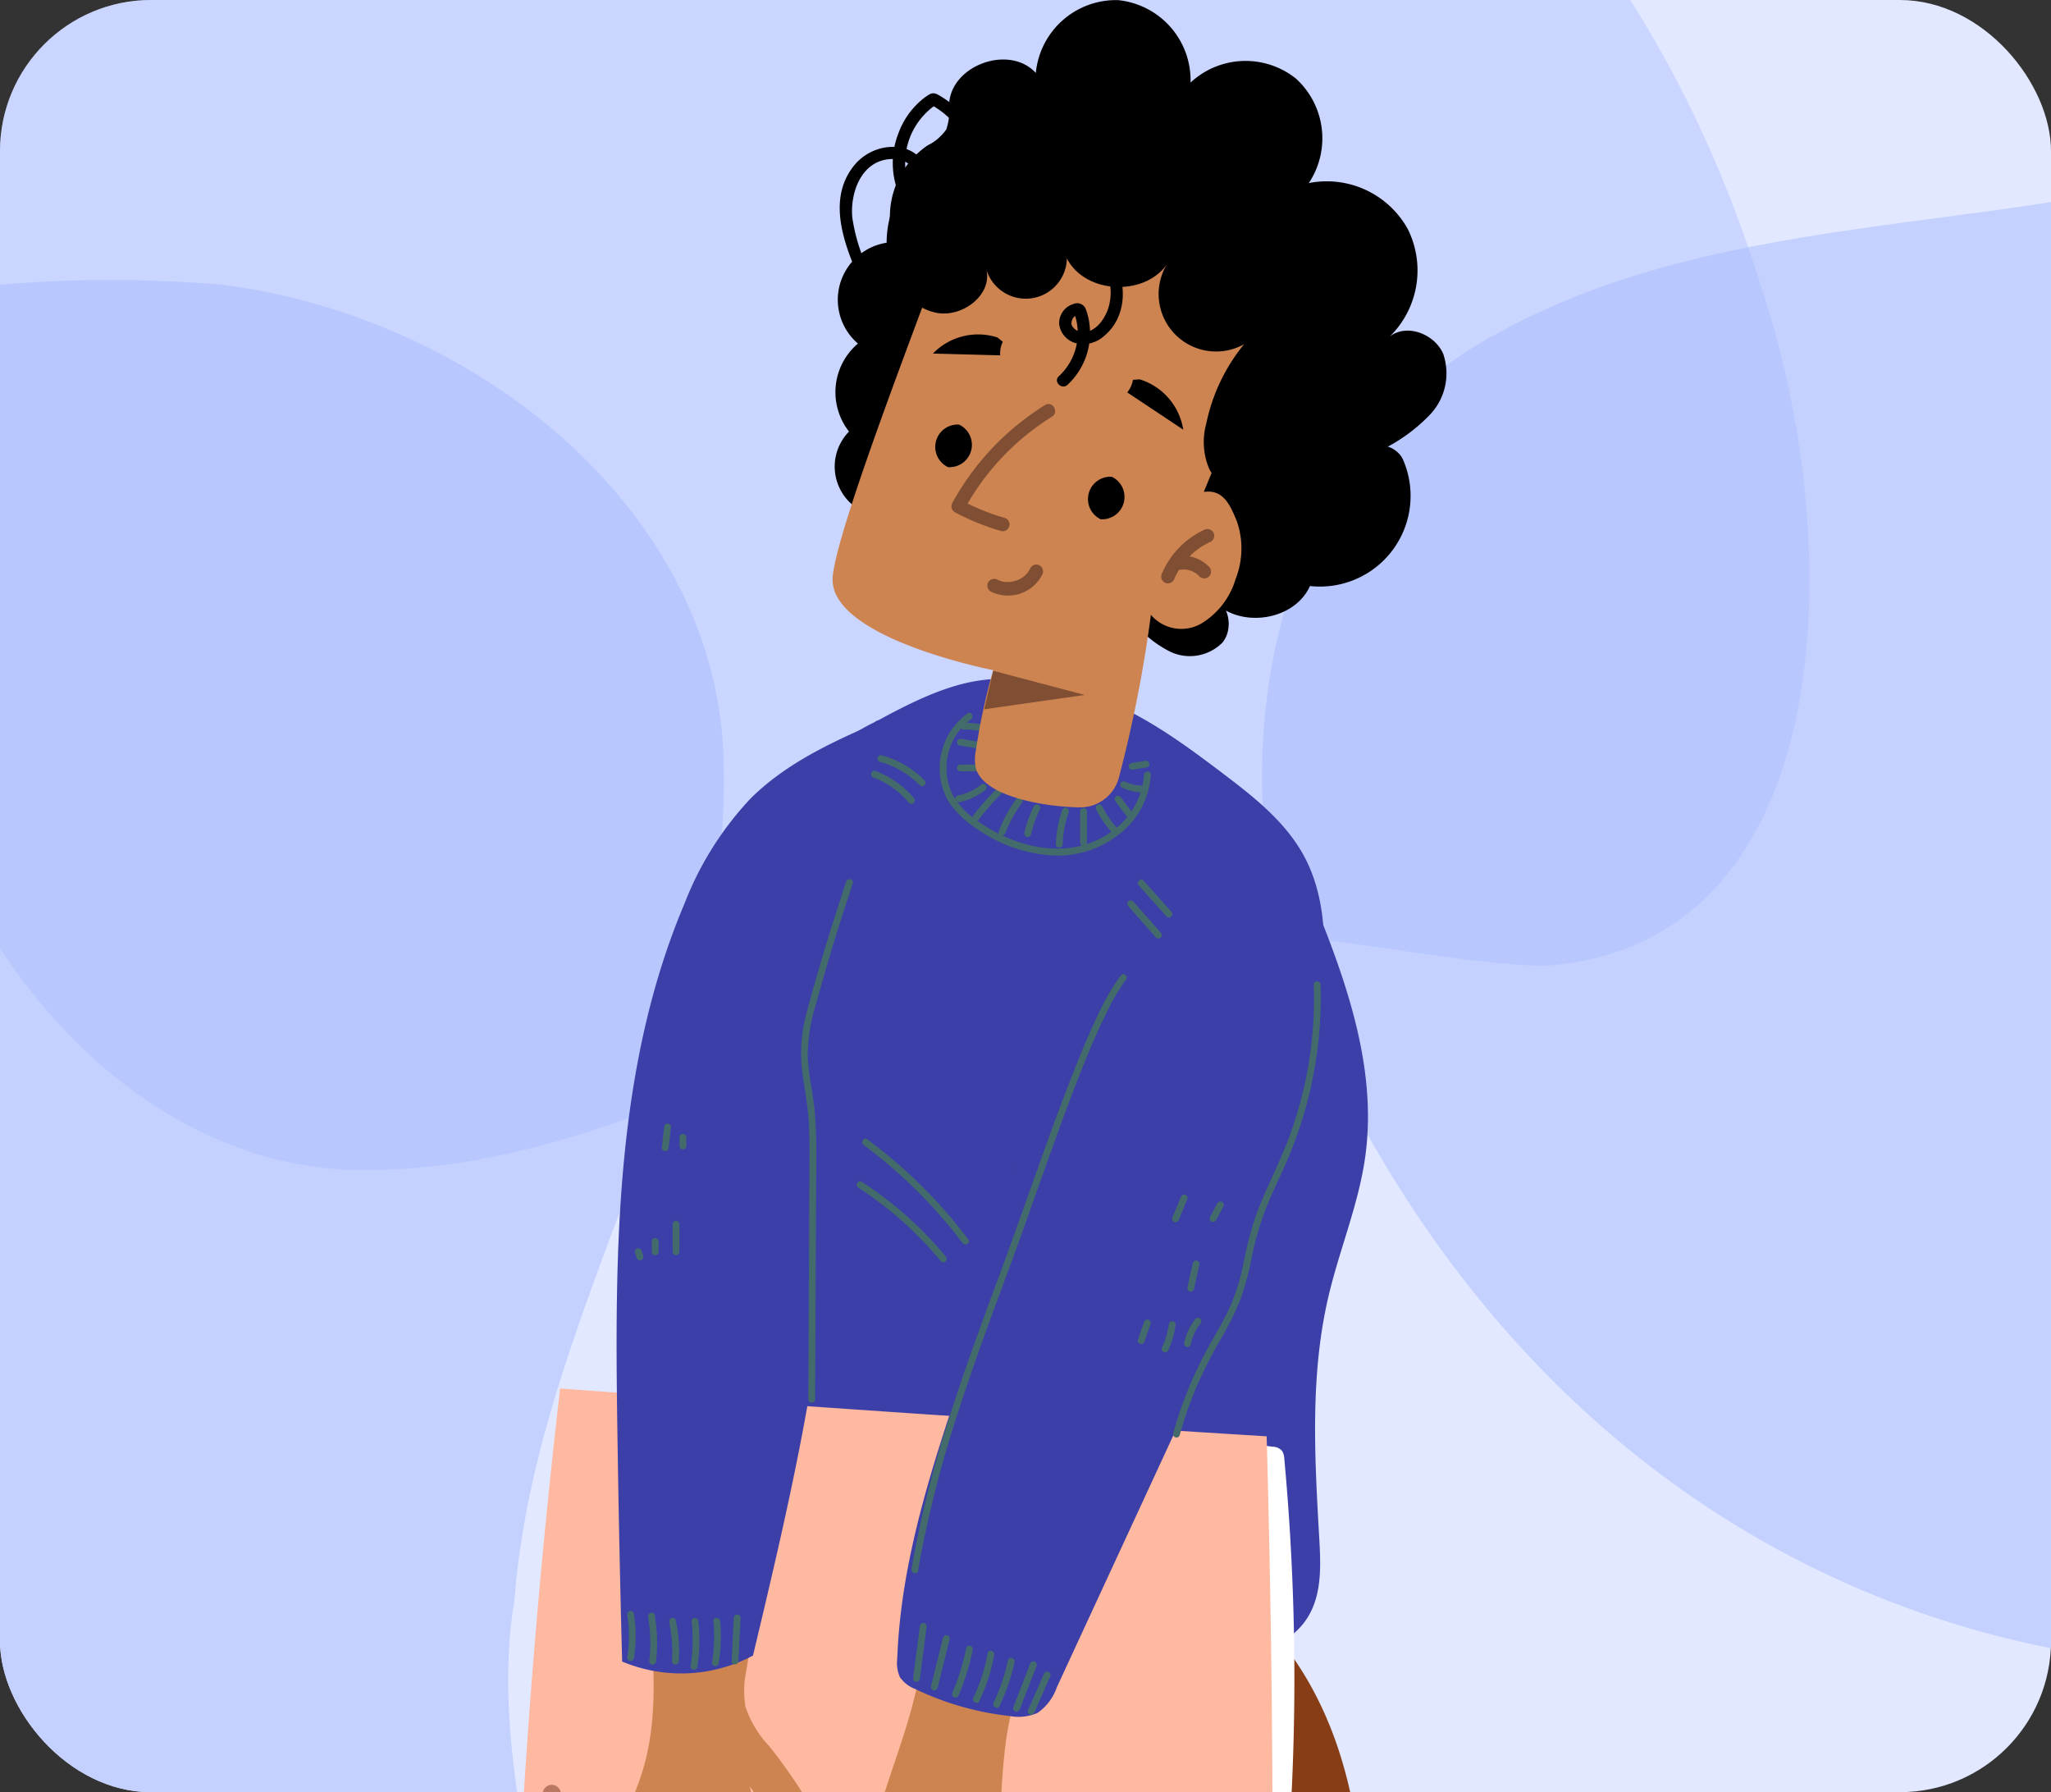 <svg xmlns="http://www.w3.org/2000/svg" xmlns:xlink="http://www.w3.org/1999/xlink" width="190" height="166" viewBox="0 0 190 166">
  <rect x="0" y="0" width="190" height="166" fill="#333333" stroke="none"/>
  <defs>
    <clipPath id="clip-path">
      <rect id="Rectángulo_45650" data-name="Rectángulo 45650" width="190" height="166" rx="14" fill="#e1e8ff"/>
    </clipPath>
    <clipPath id="clip-path-2">
      <rect id="Rectángulo_45647" data-name="Rectángulo 45647" width="93.542" height="309.474" fill="none"/>
    </clipPath>
    <clipPath id="clip-path-3">
      <path id="Trazado_185148" data-name="Trazado 185148" d="M33.107,232.743h0m24.379-16.984s3.038,15.146,3.692,19.437c.04.039-6.919-.594-13.918-1.227-6.947-.627-13.934-1.256-14.147-1.228,4.434-1.05,14.492-4.777,14.766-5.272.166-.3-1.547-8.979-1.356-12.716q.32-.012.673-.012a81.145,81.145,0,0,1,10.291,1.017" transform="translate(-33.107 -214.742)" fill="none"/>
    </clipPath>
    <clipPath id="clip-path-5">
      <path id="Trazado_185158" data-name="Trazado 185158" d="M17.854,235.693h0m23.555-18.105s3.744,14.987,4.6,19.244c0,0-.005,0-.019,0h-.1c-.922-.013-7.294-.292-13.733-.571-7.011-.306-14.1-.609-14.3-.571,4.379-1.256,14.252-5.448,14.5-5.957.151-.306-1.966-8.9-1.949-12.638.61-.051,1.313-.072,2.07-.072,2.9,0,6.6.32,8.927.563" transform="translate(-17.854 -217.024)" fill="none"/>
    </clipPath>
  </defs>
  <g id="Grupo_175538" data-name="Grupo 175538" transform="translate(-1125 -5040)">
    <rect id="Rectángulo_45325" data-name="Rectángulo 45325" width="190" height="166" rx="14" transform="translate(1125 5040)" fill="#e1e8ff"/>
    <g id="Enmascarar_grupo_310" data-name="Enmascarar grupo 310" transform="translate(1125 5040)" clip-path="url(#clip-path)">
      <g id="Grupo_175566" data-name="Grupo 175566" transform="translate(-92.449 -49.342)">
        <path id="Trazado_185816" data-name="Trazado 185816" d="M189.906,100.022c-1.445,24.534-18.6,47.959-41.827,49.412-26.681,2.243-51.171-13.811-77.748-13.981-13.552-1.275-26.262,4.419-39.469,6.257C1.032,142.912-3.513,104.452,2.05,79.661,25.512-37.21,191.53-21.309,189.906,100.022Z" transform="matrix(-0.914, 0.407, -0.407, -0.914, 427.449, 156.47)" fill="#c4d1ff"/>
        <path id="Trazado_185819" data-name="Trazado 185819" d="M189.906,100.022c-1.445,24.534-18.6,47.959-41.827,49.412-26.681,2.243-51.171-13.811-77.748-13.981-13.552-1.275-26.262,4.419-39.469,6.257C1.032,142.912-3.513,104.452,2.05,79.661,25.512-37.21,191.53-21.309,189.906,100.022Z" transform="matrix(0.07, -0.998, 0.998, 0.07, 0, 258.246)" fill="#c4d1ff"/>
        <path id="Trazado_185818" data-name="Trazado 185818" d="M.011,96.394c1.347,23.644,17.336,46.22,38.991,47.62,24.872,2.161,47.7-13.31,72.476-13.474,12.633-1.229,24.481,4.258,36.792,6.03,27.806,1.158,32.043-35.907,26.857-59.8C153.256-35.86-1.5-20.536.011,96.394Z" transform="matrix(0.995, -0.105, 0.105, 0.995, 73.478, 18.505)" fill="#a6bbff" opacity="0.388" style="mix-blend-mode: multiply;isolation: isolate"/>
      </g>
      <g id="Grupo_175506" data-name="Grupo 175506" transform="translate(48.458)">
        <g id="Grupo_175497" data-name="Grupo 175497">
          <g id="Grupo_175496" data-name="Grupo 175496" clip-path="url(#clip-path-2)">
            <path id="Trazado_185132" data-name="Trazado 185132" d="M33.079,56.918a10.761,10.761,0,0,0,3.928,3.43,4.254,4.254,0,0,0,4.852-.809c1.133-1.343.6-3.869-1.117-4.242,2.237,2.992,7.711,2.392,9.244-1.016A8.4,8.4,0,0,0,58.6,42.56c-.428-.977-2.035-1.775-2.3-.743a15.694,15.694,0,0,0,4.856-3.466,5.558,5.558,0,0,0,1.171-5.58c-.794-1.837-3.374-2.835-4.949-1.6a8.582,8.582,0,0,0,1.663-9.965,8.579,8.579,0,0,0-9.165-4.248,7.475,7.475,0,0,0-1.2-9.687,7.477,7.477,0,0,0-9.754.378A7.459,7.459,0,0,0,32.2.012a7.459,7.459,0,0,0-7.611,6.743c-2.444-2.661-7.824-.742-8.032,2.866a5.857,5.857,0,0,1-.256,2.358,4.7,4.7,0,0,1-1.8,1.532,7.986,7.986,0,0,0-3.075,8.911,5.346,5.346,0,0,0-3.317,9.4,5.912,5.912,0,0,0-.825,8.151,4.634,4.634,0,0,0,3.684,7.863c-.579,1.458.782,3.036,2.273,3.525s3.119.319,4.647.674c3.165.737,6.537,3.618,9.16,1.7.232,2.389,3.9,3.48,5.4,1.607Z" transform="translate(22.909 0)"/>
            <path id="Trazado_185133" data-name="Trazado 185133" d="M32.976,211.309a70.829,70.829,0,0,1-.749,14.614q-3.948-.262-7.91-.171a82.674,82.674,0,0,1-2.465-15.811,1.046,1.046,0,0,1,.98-1.34q5.055-1.285,10.183-2.248Z" transform="translate(31.314 69.069)" fill="#cd8451"/>
            <path id="Trazado_185134" data-name="Trazado 185134" d="M46.668,210.074a70.774,70.774,0,0,1-1.431,14.563q-3.932-.446-7.892-.541a82.657,82.657,0,0,1-1.724-15.908,1.046,1.046,0,0,1,1.042-1.293q5.107-1.047,10.276-1.768Z" transform="translate(-0.939 68.658)" fill="#cd8451"/>
            <path id="Trazado_185136" data-name="Trazado 185136" d="M64.516,65.317c3.468,8.334,7.007,17.175,5.747,26.114-.622,4.4-2.385,8.559-3.4,12.889-1.723,7.328-1.275,14.969-.846,22.485.14,2.46.236,5.095-1.054,7.194-1.85,3.012-5.807,3.827-9.327,4.152a91.709,91.709,0,0,1-43.793-6.76c.493-12.2-.49-24.42-.386-36.633s1.348-24.631,6.062-35.9a15.293,15.293,0,0,1,2.436-4.276,17.466,17.466,0,0,1,5.009-3.532c4.182-2.264,8.784-4.6,13.462-3.756A19.309,19.309,0,0,1,44.707,50,108.849,108.849,0,0,1,61.575,62.366Z" transform="translate(7.743 15.771)" fill="#3c3fa7"/>
            <path id="Trazado_185137" data-name="Trazado 185137" d="M70.708,115.709c6.583,8.21,8.094,19.421,7.536,29.931s-2.916,20.887-3.036,31.41c-.16,14.075,3.689,28.178,1.638,42.1-1.337,9.08-5.125,17.6-9.032,25.9a10.462,10.462,0,0,1-1.59,2.653c-2.337,2.571-12.3,1.826-12.517,1.269-15.73-40.27-7.23-73.193-11.955-103.192-1.83,30.291,8.373,71.673,6.082,101.933-.035.463-10.081,2.551-12.584,1.259-16.45-8.5-15.806-51.661-20.555-77.185-1.309-7.037-2.959-28.708-2.936-35.865.04-13.064,8.7-12.757,8.6-25.821l19.1-1.215c5.34-.339,10.724-.677,16.023.065s10.575,2.652,14.5,6.289Z" transform="translate(-0.504 36.32)" fill="#873d15"/>
            <path id="Trazado_185138" data-name="Trazado 185138" d="M21.624,140.428c.386-.717,1.455.039,2.058-.435a1.684,1.684,0,0,0,.422-1.209,221.061,221.061,0,0,0-.283-37.162,1.614,1.614,0,0,0-.2-.759,1.181,1.181,0,0,0-.888-.4c-2.07-.268-4.234-.526-6.184.324q.36,18.857.719,37.714Z" transform="translate(46.7 33.539)" fill="#fff"/>
            <path id="Trazado_185139" data-name="Trazado 185139" d="M61.176,235.2c.081.076-27.929-2.537-28.069-2.452,4.431-1.05,14.5-4.78,14.77-5.275.166-.3-1.547-8.979-1.356-12.716a73.3,73.3,0,0,1,10.963,1.005s3.038,15.146,3.692,19.437" transform="translate(-11.822 71.877)" fill="#87c3a9"/>
            <path id="Trazado_185140" data-name="Trazado 185140" d="M47.34,228.111a3.413,3.413,0,0,0-2.472-2.77c-.408-.108-.2-.731.2-.623a4.061,4.061,0,0,1,2.912,3.263c.061.415-.579.547-.642.129" transform="translate(-14.032 75.212)" fill="#4f657f"/>
            <path id="Trazado_185141" data-name="Trazado 185141" d="M46.788,227.319a3.032,3.032,0,0,0-3.1-2.156.336.336,0,0,1-.386-.255.329.329,0,0,1,.256-.386,3.7,3.7,0,0,1,3.876,2.667c.111.407-.531.535-.642.129" transform="translate(-11.684 75.145)" fill="#4f657f"/>
            <path id="Trazado_185142" data-name="Trazado 185142" d="M45.132,226.857a4.706,4.706,0,0,0-3-2.755.328.328,0,0,1,.2-.623,5.344,5.344,0,0,1,3.381,3.087c.155.388-.43.683-.587.291" transform="translate(-8.15 74.796)" fill="#4f657f"/>
            <path id="Trazado_185143" data-name="Trazado 185143" d="M46.615,222.024a5.685,5.685,0,0,0,1.957-3.565c.036-.276.2-1.14-.123-1.293-.283-.135-.647.315-.793.5a5.164,5.164,0,0,0-.7,1.137,5.249,5.249,0,0,0-.434,2.609c.033.346-.447.573-.614.211a9.683,9.683,0,0,0-1.367-2.162,9.881,9.881,0,0,0-.881-.92,3.087,3.087,0,0,0-.918-.654.7.7,0,0,0-.8.132c-.251.291.117.607.315.809a12.038,12.038,0,0,0,1.881,1.563,12.348,12.348,0,0,0,2.475,1.288c.392.151.191.774-.2.622a13.148,13.148,0,0,1-2.667-1.387A12.947,12.947,0,0,1,42.556,220a7.732,7.732,0,0,1-1.057-1.033,1.063,1.063,0,0,1-.2-1.133,1.233,1.233,0,0,1,.87-.647c.917-.18,1.736.653,2.32,1.239a10.244,10.244,0,0,1,2.014,2.91l-.614.211a5.943,5.943,0,0,1,.3-2.553,5,5,0,0,1,1.339-2.134,1.248,1.248,0,0,1,1.005-.344.991.991,0,0,1,.73.945,5.6,5.6,0,0,1-.451,2.627,6.366,6.366,0,0,1-1.756,2.432c-.322.272-.758-.215-.436-.489" transform="translate(-10.738 72.463)" fill="#4f657f"/>
          </g>
        </g>
        <g id="Grupo_175499" data-name="Grupo 175499" transform="translate(21.283 286.619)">
          <g id="Grupo_175498" data-name="Grupo 175498" clip-path="url(#clip-path-3)">
            <path id="Trazado_185144" data-name="Trazado 185144" d="M39.833,219.217a1.8,1.8,0,1,0,.2.195Z" transform="translate(-17.38 -213.367)" fill="#f5e6df"/>
            <path id="Trazado_185145" data-name="Trazado 185145" d="M68.882,230.449,54.7,229.21,40.57,227.975l-7.988-.7a.328.328,0,0,1,.037-.654l14.183,1.24L60.931,229.1l7.988.7c.419.037.383.691-.037.654" transform="translate(-40.046 -210.766)" fill="#f5e6df"/>
            <path id="Trazado_185146" data-name="Trazado 185146" d="M47.543,225.807a2.36,2.36,0,0,1,2.069,2.936.328.328,0,0,1-.623-.2,1.7,1.7,0,0,0-1.483-2.081.328.328,0,0,1,.037-.654" transform="translate(-40.446 -211.039)" fill="#f5e6df"/>
            <path id="Trazado_185147" data-name="Trazado 185147" d="M36.393,226.469a3.85,3.85,0,0,0-2.687,3.593c0,.423-.658.384-.654-.037a4.516,4.516,0,0,1,3.211-4.2c.4-.119.533.525.129.642" transform="translate(-8.495 -211.037)" fill="#f5e6df"/>
          </g>
        </g>
        <g id="Grupo_175501" data-name="Grupo 175501">
          <g id="Grupo_175500" data-name="Grupo 175500" clip-path="url(#clip-path-2)">
            <path id="Trazado_185149" data-name="Trazado 185149" d="M46.007,236.831c.085.072-28.016-1.229-28.153-1.139,4.378-1.255,14.256-5.451,14.508-5.958.151-.306-1.966-8.9-1.95-12.638a73.417,73.417,0,0,1,11,.491s3.744,14.988,4.6,19.244" transform="translate(23.705 72.641)" fill="#87c3a9"/>
            <path id="Trazado_185150" data-name="Trazado 185150" d="M32.348,230.444a3.41,3.41,0,0,0-2.6-2.651c-.412-.089-.238-.721.174-.631a4.059,4.059,0,0,1,3.06,3.122c.08.412-.554.575-.635.16" transform="translate(21.159 76.031)" fill="#4f657f"/>
            <path id="Trazado_185151" data-name="Trazado 185151" d="M31.8,229.585a3.032,3.032,0,0,0-3.2-2.007.337.337,0,0,1-.4-.238.33.33,0,0,1,.238-.4,3.7,3.7,0,0,1,4,2.483c.129.4-.506.561-.635.16" transform="translate(23.463 75.948)" fill="#4f657f"/>
            <path id="Trazado_185152" data-name="Trazado 185152" d="M30.2,229.057a4.705,4.705,0,0,0-3.122-2.612.328.328,0,0,1,.174-.631,5.338,5.338,0,0,1,3.521,2.926c.174.38-.4.7-.573.318" transform="translate(26.896 75.579)" fill="#4f657f"/>
            <path id="Trazado_185153" data-name="Trazado 185153" d="M32.11,224.322a5.666,5.666,0,0,0,1.5-2.3,5.6,5.6,0,0,0,.29-1.353c.024-.278.145-1.149-.183-1.287-.288-.121-.631.344-.769.534a5.224,5.224,0,0,0-.952,3.8c.048.343-.42.593-.6.239a9.6,9.6,0,0,0-1.466-2.1,9.73,9.73,0,0,0-.924-.878,3.058,3.058,0,0,0-.948-.61.7.7,0,0,0-.793.168c-.238.3.145.6.352.794a12.114,12.114,0,0,0,1.951,1.474,12.331,12.331,0,0,0,2.531,1.171c.4.132.228.765-.172.631a12.686,12.686,0,0,1-3.96-2.121,7.735,7.735,0,0,1-1.105-.982,1.062,1.062,0,0,1-.258-1.123,1.233,1.233,0,0,1,.84-.687c.908-.223,1.764.57,2.376,1.129a10.223,10.223,0,0,1,2.148,2.812c-.2.079-.4.159-.6.239a5.956,5.956,0,0,1,.18-2.565,5,5,0,0,1,1.237-2.193,1.242,1.242,0,0,1,.988-.391.989.989,0,0,1,.774.909,5.623,5.623,0,0,1-.328,2.645,6.346,6.346,0,0,1-1.642,2.511c-.307.288-.766-.179-.458-.467" transform="translate(23.552 73.207)" fill="#4f657f"/>
          </g>
        </g>
        <g id="Grupo_175503" data-name="Grupo 175503" transform="translate(41.559 289.665)">
          <g id="Grupo_175502" data-name="Grupo 175502" clip-path="url(#clip-path-5)">
            <path id="Trazado_185154" data-name="Trazado 185154" d="M24.978,221.21a1.8,1.8,0,1,0,.207.186Z" transform="translate(-3.12 -215.729)" fill="#f5e6df"/>
            <path id="Trazado_185155" data-name="Trazado 185155" d="M53.792,231.793l-14.225-.575-14.172-.573-8.012-.324c-.42-.016-.415-.671.007-.654l14.227.575,14.171.573,8.012.323c.42.017.415.673-.007.655" transform="translate(-24.911 -212.792)" fill="#f5e6df"/>
            <path id="Trazado_185156" data-name="Trazado 185156" d="M32.375,228.343a2.36,2.36,0,0,1,2.2,2.838.328.328,0,0,1-.631-.173A1.7,1.7,0,0,0,32.368,229a.327.327,0,0,1,.007-.654" transform="translate(-25.439 -213.235)" fill="#f5e6df"/>
            <path id="Trazado_185157" data-name="Trazado 185157" d="M21.161,228.275a3.85,3.85,0,0,0-2.516,3.714c.016.423-.639.414-.655-.007A4.516,4.516,0,0,1,21,227.64c.4-.137.557.5.16.635" transform="translate(6.585 -213.477)" fill="#f5e6df"/>
          </g>
        </g>
        <g id="Grupo_175505" data-name="Grupo 175505">
          <g id="Grupo_175539" data-name="Grupo 175539">
            <path id="Trazado_185159" data-name="Trazado 185159" d="M59.877,141.658l27.617.872q.036-20.874-.549-41.743-32.738-2.018-65.453-4.43-2.224,19.138-3.416,38.376a1.632,1.632,0,0,0,.184,1.084,1.648,1.648,0,0,0,1.153.5L63,142.555Z" transform="translate(-18.063 32.252)" fill="#ffb9a0"/>
            <path id="Trazado_185160" data-name="Trazado 185160" d="M39.417,73.061c1.894,13.679-6.684,26.4-9.775,39.864-1.6,6.974-1.727,14.24-3.57,21.154-1.32,4.954-3.514,9.7-4.179,14.783A4.676,4.676,0,0,0,22.285,152a1.839,1.839,0,0,0,2.746.5,2.058,2.058,0,0,0,3.521-.155c-.23,1.359,2.212,2.01,2.689.719l1,1.412a8.17,8.17,0,0,0,5.171-3.122.57.57,0,0,0-.218-.853l-2.784.563a70.5,70.5,0,0,1,.3-13.466c1.239-9.334,7.23-17.467,8.83-26.746.51-2.952.565-5.978,1.223-8.9a44.048,44.048,0,0,1,2.349-6.834q3.672-9.035,7.342-18.071a52.3,52.3,0,0,0-10.632-5.636Z" transform="translate(9.987 23.903)" fill="#cd8451"/>
            <path id="Trazado_185161" data-name="Trazado 185161" d="M54.516,78.533c-1.638,14.63-3.277,29.353-2.3,44.042.383,5.775,1.147,11.74-.7,17.227-.731,2.178-1.881,4.347-1.623,6.631a5.568,5.568,0,0,0,9.629,3.149c-.091,1.253,1.983,1.579,2.764.6s.6-2.393.382-3.629q-.521-2.917-1.04-5.833a10.369,10.369,0,0,0,4.2,3.88,1.225,1.225,0,0,0,1.61-1.708,48.506,48.506,0,0,0-4.034-5.9,9.849,9.849,0,0,1-2.184-3.614,8.722,8.722,0,0,1,.075-3.386c1.176-7.5,2.8-14.982,2.859-22.577.031-4.063-1.843-9.112-1.8-13.175a109.438,109.438,0,0,1,2.516-19.716c-3.813-1.151-6.3-.4-10.269-.035Z" transform="translate(-40.61 24.737)" fill="#cd8451"/>
            <path id="Trazado_185162" data-name="Trazado 185162" d="M27.581,47.647c6.315.112,11.826,4.075,16.863,7.885,2.968,2.245,6.024,4.6,7.772,7.887,1.9,3.57,2.023,7.815,1.7,11.847-1.147,14.141-7.2,27.358-13.152,40.235q-5.74,12.411-11.481,24.82a4.81,4.81,0,0,1-1.8,2.392,4.423,4.423,0,0,1-2.593.283,27,27,0,0,1-8.75-2.507,3.005,3.005,0,0,1-1.4-1.089,3.174,3.174,0,0,1-.25-1.682C15,123.635,21.591,110.6,25.064,96.942c1.73-6.8-1.416-14.594-.49-21.549,1.211-9.087.063-18.587,3.1-27.236Z" transform="translate(20.169 15.948)" fill="#3c3fa7"/>
            <path id="Trazado_185163" data-name="Trazado 185163" d="M69.957,49.752c-4.638,1.966-9.4,4.012-12.969,7.566a29.964,29.964,0,0,0-6.117,9.735C44.495,82.116,44.413,99,44.65,115.352q.158,10.949.448,21.895a14.162,14.162,0,0,0,12.123-.554c3.151-13.227,6.315-26.535,7.155-40.107.358-5.763.292-11.543.521-17.311a171.327,171.327,0,0,1,3.669-29.119Z" transform="translate(-35.923 16.653)" fill="#3c3fa7"/>
            <path id="Trazado_185164" data-name="Trazado 185164" d="M19.772,129.34a.839.839,0,1,0,.838-.84.839.839,0,0,0-.838.84" transform="translate(45.702 43.011)" fill="#ba7863"/>
            <path id="Trazado_185165" data-name="Trazado 185165" d="M24.565,129.262a.839.839,0,1,0,.84-.84.839.839,0,0,0-.84.84" transform="translate(34.512 42.984)" fill="#ba7863"/>
            <path id="Trazado_185166" data-name="Trazado 185166" d="M30.694,129.262a.839.839,0,1,0,.838-.84.839.839,0,0,0-.838.84" transform="translate(20.203 42.984)" fill="#ba7863"/>
            <path id="Trazado_185167" data-name="Trazado 185167" d="M48.137,128.162a.839.839,0,1,0,.84-.84.839.839,0,0,0-.84.84" transform="translate(-20.522 42.616)" fill="#ba7863"/>
            <path id="Trazado_185168" data-name="Trazado 185168" d="M64.322,125.332a.839.839,0,1,0,.84-.838.839.839,0,0,0-.84.838" transform="translate(-58.309 41.67)" fill="#ba7863"/>
            <path id="Trazado_185169" data-name="Trazado 185169" d="M67.465,124.7a.839.839,0,1,0,.838-.84.838.838,0,0,0-.838.84" transform="translate(-65.647 41.459)" fill="#ba7863"/>
            <path id="Trazado_185170" data-name="Trazado 185170" d="M18.846,129.537c-.2,1.036-.436,2.414.533,3.158a.948.948,0,0,0,1.139.091.75.75,0,0,0,.326-.929.315.315,0,0,1,.543-.319,1.458,1.458,0,0,1-1.273,2.033c-1.09.065-1.887-1.025-2.031-2a6.61,6.61,0,0,1,.157-2.2c.076-.4.682-.23.607.167" transform="translate(47.926 43.226)" fill="#5f9a9b"/>
            <path id="Trazado_185171" data-name="Trazado 185171" d="M23.585,129.65a3.089,3.089,0,0,0-.072,2.656,1.811,1.811,0,0,0,1.851.953,1.269,1.269,0,0,0,.941-.583l-.032.243-.172-.85c-.08-.4.526-.565.607-.167.04.2.079.392.119.589a.687.687,0,0,1-.032.589,1.812,1.812,0,0,1-.565.534,2.284,2.284,0,0,1-1.53.252,2.344,2.344,0,0,1-1.365-.718,2.934,2.934,0,0,1-.7-1.726,4.156,4.156,0,0,1,.41-2.089.315.315,0,0,1,.543.318" transform="translate(36.475 43.238)" fill="#5f9a9b"/>
            <path id="Trazado_185172" data-name="Trazado 185172" d="M29.027,129.663A1.76,1.76,0,0,0,32,131.522a.315.315,0,0,1,.444,0,.32.32,0,0,1,0,.444,2.477,2.477,0,0,1-2.455.782,2.341,2.341,0,0,1-1.715-1.89,2.428,2.428,0,0,1,.211-1.514c.18-.363.723-.044.543.318" transform="translate(23.324 43.24)" fill="#5f9a9b"/>
            <path id="Trazado_185173" data-name="Trazado 185173" d="M48.55,128.391a2.487,2.487,0,0,0-.468,1.072,1.509,1.509,0,0,0,.151,1.02,1.007,1.007,0,0,0,.137.187c.027.027.053.052.081.077-.044-.039.047.031.061.039s.056.032.085.047c.053.027.013.007,0,0l.053.02a1.19,1.19,0,0,0,.216.052c-.065-.009.036,0,.057,0,.037,0,.075,0,.113,0s.075,0,.113-.008c-.063.007.033-.005.056-.011a1.527,1.527,0,0,0,.216-.06c.013-.005.025-.011.039-.015.045-.019-.043.02,0,0s.073-.036.108-.057.068-.043.1-.065-.036.032,0,0l.049-.043c.024-.024.047-.051.069-.075.04-.041.005-.007,0,0a.656.656,0,0,0,.041-.064c.012-.02.045-.1.023-.037a.922.922,0,0,0,.032-.108c0-.009.011-.064.005-.021s0-.027,0-.036-.011-.144,0-.08a.325.325,0,0,1,.22-.387.317.317,0,0,1,.387.22,1.138,1.138,0,0,1-.39,1.081,1.747,1.747,0,0,1-1.125.394,1.449,1.449,0,0,1-1.1-.474,2,2,0,0,1-.447-1.453,3.112,3.112,0,0,1,.673-1.664.315.315,0,0,1,.444,0,.323.323,0,0,1,0,.444" transform="translate(-20.27 42.795)" fill="#5f9a9b"/>
            <path id="Trazado_185174" data-name="Trazado 185174" d="M64.259,125.437a2.952,2.952,0,0,0-.16,2.344,1.208,1.208,0,0,0,.275.391.9.9,0,0,0,.085.075c.028.023.008.005,0,0,.017.013.036.025.055.037a1.841,1.841,0,0,0,.2.113.293.293,0,0,0,.061.025c.036.013.073.027.109.037a1.6,1.6,0,0,0,.224.052h.013a.31.31,0,0,0,.049,0c.037,0,.075.005.112.005s.064,0,.1,0c.013,0,.127-.013.075-.005a1.4,1.4,0,0,0,.24-.06s.048-.019.019-.007.039-.019.044-.021a.9.9,0,0,0,.105-.06c.013-.008.024-.017.037-.025.043-.031-.051.047.019-.017.024-.023.051-.048.075-.073,0-.005.045-.053.023-.028s.019-.025.023-.031c.024-.041.048-.081.069-.125a.315.315,0,1,1,.543.318,1.615,1.615,0,0,1-2,.661,1.888,1.888,0,0,1-.948-.69,2.487,2.487,0,0,1-.415-1.425,4.316,4.316,0,0,1,.359-1.662.324.324,0,0,1,.387-.22.315.315,0,0,1,.219.387" transform="translate(-57.63 41.852)" fill="#5f9a9b"/>
            <path id="Trazado_185175" data-name="Trazado 185175" d="M68.225,125.147a1.889,1.889,0,0,0-1.161,1.99,1.691,1.691,0,0,0,1.73,1.4,1.726,1.726,0,0,0,1.256-.482.314.314,0,0,1,.444.444,2.514,2.514,0,0,1-3.089.255,2.326,2.326,0,0,1-.707-3,2.359,2.359,0,0,1,1.36-1.215c.384-.129.549.479.167.607" transform="translate(-65.715 41.679)" fill="#5f9a9b"/>
            <path id="Trazado_185176" data-name="Trazado 185176" d="M28.379,68.414a38.079,38.079,0,0,1-3.322,16.78c-.594,1.336-1.229,2.653-1.767,4.013a26.261,26.261,0,0,0-1.211,4.1,29.381,29.381,0,0,1-1.1,4.2,27.38,27.38,0,0,1-1.875,3.769,43.816,43.816,0,0,0-2.172,4.282,36.5,36.5,0,0,0-1.6,4.566.314.314,0,0,1-.606-.167,37.249,37.249,0,0,1,3.229-7.92c.671-1.221,1.4-2.416,1.987-3.681a19.2,19.2,0,0,0,1.279-4.07,36.6,36.6,0,0,1,1.085-4.255c.468-1.339,1.056-2.631,1.643-3.921s1.173-2.607,1.656-3.953a37.138,37.138,0,0,0,1.207-4.1,36.968,36.968,0,0,0,.934-9.651c-.015-.4.614-.4.629,0" transform="translate(45.497 22.798)" fill="#446b6b"/>
            <path id="Trazado_185177" data-name="Trazado 185177" d="M36.611,115.688q-.783,2.016-1.567,4.032a.324.324,0,0,1-.387.219.316.316,0,0,1-.219-.387L36,115.521a.325.325,0,0,1,.387-.22.317.317,0,0,1,.22.387" transform="translate(10.971 38.589)" fill="#446b6b"/>
            <path id="Trazado_185178" data-name="Trazado 185178" d="M37.941,115.449a18.3,18.3,0,0,1-1.4,4.068c-.175.364-.717.045-.543-.319a17.564,17.564,0,0,0,1.332-3.916c.085-.4.693-.228.607.167" transform="translate(7.586 38.51)" fill="#446b6b"/>
            <path id="Trazado_185179" data-name="Trazado 185179" d="M39.341,114.951a17.3,17.3,0,0,1-1.387,4.278c-.174.366-.717.047-.543-.318a16.661,16.661,0,0,0,1.323-4.127c.073-.4.679-.23.607.167" transform="translate(4.306 38.344)" fill="#446b6b"/>
            <path id="Trazado_185180" data-name="Trazado 185180" d="M40.778,114.6a21.787,21.787,0,0,1-1.328,4.255.318.318,0,0,1-.431.113.324.324,0,0,1-.112-.431,21.127,21.127,0,0,0,1.264-4.1c.08-.4.687-.23.607.167" transform="translate(0.875 38.227)" fill="#446b6b"/>
            <path id="Trazado_185181" data-name="Trazado 185181" d="M42.207,113.871q-.557,2.25-1.114,4.5a.315.315,0,0,1-.607-.167q.559-2.25,1.114-4.5a.315.315,0,0,1,.607.167" transform="translate(-2.699 37.983)" fill="#446b6b"/>
            <path id="Trazado_185182" data-name="Trazado 185182" d="M43.332,112.944q-.314,2.411-.627,4.821a.326.326,0,0,1-.315.315.316.316,0,0,1-.315-.315l.629-4.821a.325.325,0,0,1,.314-.315.316.316,0,0,1,.315.315" transform="translate(-5.946 37.698)" fill="#446b6b"/>
            <path id="Trazado_185183" data-name="Trazado 185183" d="M35.537,116.48l-1.478,3.359a.316.316,0,0,1-.43.113.323.323,0,0,1-.113-.431l1.478-3.359a.315.315,0,0,1,.43-.112.321.321,0,0,1,.113.43" transform="translate(13.283 38.83)" fill="#446b6b"/>
            <path id="Trazado_185184" data-name="Trazado 185184" d="M55.823,112.347q-.1,2.01-.2,4.016c-.02.4-.65.4-.63,0q.1-2.008.2-4.016c.02-.4.649-.4.629,0" transform="translate(-35.677 37.503)" fill="#446b6b"/>
            <path id="Trazado_185185" data-name="Trazado 185185" d="M57.113,112.581a15.632,15.632,0,0,1-.143,3.939.318.318,0,0,1-.387.22.323.323,0,0,1-.22-.387,15,15,0,0,0,.121-3.772c-.037-.4.591-.4.629,0" transform="translate(-38.855 37.581)" fill="#446b6b"/>
            <path id="Trazado_185186" data-name="Trazado 185186" d="M58.564,112.591a15.39,15.39,0,0,1-.1,4.267.318.318,0,0,1-.387.22.324.324,0,0,1-.22-.387,14.858,14.858,0,0,0,.083-4.1.316.316,0,0,1,.314-.315.323.323,0,0,1,.315.315" transform="translate(-42.332 37.58)" fill="#446b6b"/>
            <path id="Trazado_185187" data-name="Trazado 185187" d="M59.872,112.506a13.969,13.969,0,0,1,.282,3.785c-.027.4-.655.4-.63,0a13.333,13.333,0,0,0-.259-3.618c-.083-.4.523-.563.607-.167" transform="translate(-45.729 37.581)" fill="#446b6b"/>
            <path id="Trazado_185188" data-name="Trazado 185188" d="M61.395,112.147a15.19,15.19,0,0,1,.121,4.267.324.324,0,0,1-.315.314.317.317,0,0,1-.315-.314,14.6,14.6,0,0,0-.1-4.1c-.068-.4.539-.566.606-.167" transform="translate(-49.2 37.461)" fill="#446b6b"/>
            <path id="Trazado_185189" data-name="Trazado 185189" d="M62.886,112.028a13.109,13.109,0,0,1,0,4.174.316.316,0,0,1-.386.22.323.323,0,0,1-.22-.387,12.151,12.151,0,0,0,0-3.84.326.326,0,0,1,.22-.387.319.319,0,0,1,.387.22" transform="translate(-52.622 37.42)" fill="#446b6b"/>
            <path id="Trazado_185190" data-name="Trazado 185190" d="M46.069,55.218a7.5,7.5,0,0,1-2.816,5.4,9.168,9.168,0,0,1-6.212,2.065,13.515,13.515,0,0,1-6.89-2.346,9.375,9.375,0,0,1-2.681-2.452,5.779,5.779,0,0,1-.926-2.692,6.231,6.231,0,0,1,2.553-5.67c.335-.23.65.316.318.543a5.536,5.536,0,0,0-2.266,4.515,5.329,5.329,0,0,0,.586,2.52,7.077,7.077,0,0,0,2.228,2.342c3.506,2.523,8.471,3.763,12.279,1.156a7.043,7.043,0,0,0,3.2-5.386c.015-.4.645-.406.629,0" transform="translate(12.08 16.559)" fill="#446b6b"/>
            <path id="Trazado_185191" data-name="Trazado 185191" d="M31.579,56.376v2.891a.314.314,0,0,1-.629,0V56.376a.315.315,0,0,1,.629,0" transform="translate(20.654 18.768)" fill="#446b6b"/>
            <path id="Trazado_185192" data-name="Trazado 185192" d="M33.393,56.446a10.049,10.049,0,0,0-.566,2.992c-.012.4-.642.406-.629,0a10.58,10.58,0,0,1,.587-3.159.323.323,0,0,1,.387-.219.317.317,0,0,1,.22.386" transform="translate(17.159 18.76)" fill="#446b6b"/>
            <path id="Trazado_185193" data-name="Trazado 185193" d="M35.628,56.3a10.518,10.518,0,0,0-.82,2.32.316.316,0,0,1-.609-.167,11.276,11.276,0,0,1,.886-2.471.314.314,0,1,1,.542.318" transform="translate(12.237 18.687)" fill="#446b6b"/>
            <path id="Trazado_185194" data-name="Trazado 185194" d="M37.591,55.807a12.4,12.4,0,0,0-1.556,2.828.324.324,0,0,1-.387.22.317.317,0,0,1-.22-.387,13,13,0,0,1,1.62-2.979.323.323,0,0,1,.43-.112.315.315,0,0,1,.113.43" transform="translate(8.641 18.521)" fill="#446b6b"/>
            <path id="Trazado_185195" data-name="Trazado 185195" d="M39.5,55.261a20.128,20.128,0,0,0-2.047,2.346.324.324,0,0,1-.43.112.316.316,0,0,1-.113-.43,21.025,21.025,0,0,1,2.146-2.473c.288-.284.734.16.444.444" transform="translate(4.75 18.317)" fill="#446b6b"/>
            <path id="Trazado_185196" data-name="Trazado 185196" d="M40.728,54.936a5.478,5.478,0,0,1-2.416,1.147.323.323,0,0,1-.387-.22.318.318,0,0,1,.22-.387,4.825,4.825,0,0,0,2.138-.984.322.322,0,0,1,.444,0,.317.317,0,0,1,0,.444" transform="translate(2.118 18.209)" fill="#446b6b"/>
            <path id="Trazado_185197" data-name="Trazado 185197" d="M40.374,53.685H38.125a.314.314,0,1,1,0-.629h2.249a.314.314,0,1,1,0,.629" transform="translate(2.388 17.759)" fill="#446b6b"/>
            <path id="Trazado_185198" data-name="Trazado 185198" d="M40.252,52.228l-2.085-.342a.318.318,0,0,1-.22-.387.322.322,0,0,1,.387-.22l2.085.342a.318.318,0,0,1,.22.387.322.322,0,0,1-.387.22" transform="translate(2.257 17.162)" fill="#446b6b"/>
            <path id="Trazado_185199" data-name="Trazado 185199" d="M39.966,50.98a7.912,7.912,0,0,0-.89-.145,8.3,8.3,0,0,0-.948-.044.315.315,0,0,1,0-.63,9.111,9.111,0,0,1,2,.212.317.317,0,0,1,.22.387.322.322,0,0,1-.387.22" transform="translate(2.704 16.789)" fill="#446b6b"/>
            <path id="Trazado_185200" data-name="Trazado 185200" d="M29.371,55.98a8.859,8.859,0,0,0,1.391,2.03.314.314,0,1,1-.444.444,9.476,9.476,0,0,1-1.49-2.157.323.323,0,0,1,.113-.431.318.318,0,0,1,.43.113" transform="translate(24.266 18.686)" fill="#446b6b"/>
            <path id="Trazado_185201" data-name="Trazado 185201" d="M28.418,55.384l.958,1.289a.307.307,0,0,1,.032.242.319.319,0,0,1-.144.188.325.325,0,0,1-.431-.112L27.875,55.7a.315.315,0,0,1,.112-.431.325.325,0,0,1,.431.113" transform="translate(26.974 18.486)" fill="#446b6b"/>
            <path id="Trazado_185202" data-name="Trazado 185202" d="M27.45,54.264c.036.016.069.032.107.047l.031.013c.061.025.125.048.187.071.124.043.248.079.374.111s.254.056.38.076l.031,0,.113.013c.068.007.135.011.2.015a.315.315,0,1,1,0,.63,4.745,4.745,0,0,1-1.739-.436.315.315,0,0,1-.112-.43.32.32,0,0,1,.428-.113" transform="translate(28.345 18.15)" fill="#446b6b"/>
            <path id="Trazado_185203" data-name="Trazado 185203" d="M26.85,53.006l1.279-.2a.348.348,0,0,1,.243.029.33.33,0,0,1,.144.19.315.315,0,0,1-.219.386l-1.28.2a.346.346,0,0,1-.242-.032.325.325,0,0,1-.145-.188.322.322,0,0,1,.22-.388" transform="translate(29.486 17.672)" fill="#446b6b"/>
            <path id="Trazado_185204" data-name="Trazado 185204" d="M24.518,91.987a4.644,4.644,0,0,0-.893,1.949.315.315,0,0,1-.607-.167,5.3,5.3,0,0,1,1.056-2.226.315.315,0,0,1,.444,0,.322.322,0,0,1,0,.444" transform="translate(38.223 30.61)" fill="#446b6b"/>
            <path id="Trazado_185205" data-name="Trazado 185205" d="M26.075,92.093a8.322,8.322,0,0,1-.693,2.322.315.315,0,0,1-.43.112.321.321,0,0,1-.113-.43,7.845,7.845,0,0,0,.63-2.172.315.315,0,0,1,.386-.22.322.322,0,0,1,.22.387" transform="translate(34.36 30.692)" fill="#446b6b"/>
            <path id="Trazado_185206" data-name="Trazado 185206" d="M27.705,91.963q-.284.817-.567,1.632a.315.315,0,1,1-.607-.167q.284-.817.567-1.632a.315.315,0,0,1,.607.167" transform="translate(30.431 30.647)" fill="#446b6b"/>
            <path id="Trazado_185207" data-name="Trazado 185207" d="M24.252,87.875q-.246,1.123-.494,2.246a.318.318,0,0,1-.387.22.322.322,0,0,1-.22-.387q.248-1.123.5-2.246a.314.314,0,1,1,.606.167" transform="translate(38.393 29.28)" fill="#446b6b"/>
            <path id="Trazado_185208" data-name="Trazado 185208" d="M22.721,83.855l-.683,1.264a.316.316,0,0,1-.43.112.322.322,0,0,1-.113-.43l.683-1.264a.315.315,0,0,1,.43-.112.32.32,0,0,1,.113.43" transform="translate(42.145 27.909)" fill="#446b6b"/>
            <path id="Trazado_185209" data-name="Trazado 185209" d="M25.391,83.3q-.4.963-.8,1.927a.322.322,0,0,1-.387.22.317.317,0,0,1-.219-.387q.4-.963.8-1.927a.321.321,0,0,1,.386-.22.318.318,0,0,1,.22.387" transform="translate(36.149 27.749)" fill="#446b6b"/>
            <path id="Trazado_185210" data-name="Trazado 185210" d="M59.864,85.023v2.571a.315.315,0,0,1-.629,0V85.023a.315.315,0,0,1,.629,0" transform="translate(-45.383 28.357)" fill="#446b6b"/>
            <path id="Trazado_185211" data-name="Trazado 185211" d="M61.31,86.23v.964a.317.317,0,0,1-.315.315.321.321,0,0,1-.315-.315V86.23a.315.315,0,0,1,.63,0" transform="translate(-48.758 28.757)" fill="#446b6b"/>
            <path id="Trazado_185212" data-name="Trazado 185212" d="M62.354,86.859l.161.482a.357.357,0,0,1-.032.243.323.323,0,0,1-.188.144.312.312,0,0,1-.242-.032.336.336,0,0,1-.145-.188c-.053-.16-.107-.32-.161-.482a.25.25,0,0,1-.005-.125.244.244,0,0,1,.037-.116.314.314,0,0,1,.431-.113.34.34,0,0,1,.144.188" transform="translate(-51.384 28.996)" fill="#446b6b"/>
            <path id="Trazado_185213" data-name="Trazado 185213" d="M60.659,78.287q-.1.961-.207,1.923a.322.322,0,0,1-.315.314c-.155-.007-.334-.139-.314-.314q.1-.963.207-1.923a.322.322,0,0,1,.314-.315.319.319,0,0,1,.315.315" transform="translate(-46.964 26.098)" fill="#446b6b"/>
            <path id="Trazado_185214" data-name="Trazado 185214" d="M59.383,79.008v.8a.314.314,0,0,1-.629,0v-.8a.314.314,0,1,1,.629,0" transform="translate(-44.26 26.339)" fill="#446b6b"/>
            <path id="Trazado_185215" data-name="Trazado 185215" d="M48.413,88.678a45.281,45.281,0,0,0-6.9-7.284q-1.093-.925-2.248-1.778c-.322-.239-.008-.785.318-.543a45.872,45.872,0,0,1,7.533,7q.955,1.115,1.838,2.289c.244.323-.3.638-.543.318" transform="translate(-7.707 26.447)" fill="#446b6b"/>
            <path id="Trazado_185216" data-name="Trazado 185216" d="M48.488,89.388a33.382,33.382,0,0,0-7.651-6.812c-.34-.219-.025-.763.318-.543a33.887,33.887,0,0,1,7.777,6.911c.258.31-.187.757-.444.444" transform="translate(-9.778 27.44)" fill="#446b6b"/>
            <path id="Trazado_185218" data-name="Trazado 185218" d="M58.861,22.674c-.946,5.185-6.519,18.212-6.5,18.247,1.738-.24,2.386,1.06,3.061,2.727A7.716,7.716,0,0,1,55.3,49a7.224,7.224,0,0,1-3.186,4.122,3.708,3.708,0,0,1-4.659-.814,122.216,122.216,0,0,1-2.97,15.1,3.719,3.719,0,0,1-3.578,2.735c-3.038-.043-6.868-.778-8.574-2.154a3.1,3.1,0,0,1-1.038-1.272,3.84,3.84,0,0,1-.045-1.889,57.79,57.79,0,0,1,1.594-7.394c-4.437-.924-15.245-3.879-14.867-8.62.407-5.1,10.457-30.225,11.942-34.951,0,0,21.477,6.146,28.945,8.809" transform="translate(10.703 4.641)" fill="#cd8451"/>
            <path id="Trazado_185219" data-name="Trazado 185219" d="M31.945,46.551l8.469,2.238-9.308,1.327Z" transform="translate(11.61 15.581)" fill="#7f4e33"/>
            <path id="Trazado_185220" data-name="Trazado 185220" d="M26.739,37.878a7.231,7.231,0,0,0-1.13.646l-.117.084c-.021.016-.143.107-.057.041-.092.071-.182.144-.27.22q-.24.208-.463.436t-.426.475c0,.007-.121.152-.045.055l-.087.116c-.063.085-.124.172-.183.26-.117.178-.228.359-.33.545-.056.1-.109.206-.16.31-.025.052-.049.1-.073.157-.011.024-.077.178-.028.063a.648.648,0,0,1-.774.439.636.636,0,0,1-.44-.774,7.9,7.9,0,0,1,3.949-4.16.644.644,0,0,1,.861.226.637.637,0,0,1-.226.861" transform="translate(36.976 12.29)" fill="#7f4e33"/>
            <path id="Trazado_185221" data-name="Trazado 185221" d="M25.112,40.478a2.4,2.4,0,0,0-.239-.227c-.037-.032-.108-.059.021.015-.023-.013-.043-.031-.064-.045-.041-.029-.085-.057-.129-.085-.095-.057-.192-.1-.292-.152-.069-.035.132.049.025.011l-.072-.028c-.055-.019-.111-.036-.167-.053s-.1-.027-.151-.037a.692.692,0,0,1-.171-.033c.017.012.143.016.052.008l-.077-.008c-.059,0-.116-.008-.175-.008-.109,0-.22.017-.328.016.025,0,.139-.023.052-.007-.025,0-.052.008-.076.013-.064.012-.127.028-.19.045a.63.63,0,0,1-.335-1.215,3.281,3.281,0,0,1,3.206.9.629.629,0,0,1-.89.89" transform="translate(37.542 12.912)" fill="#7f4e33"/>
            <path id="Trazado_185222" data-name="Trazado 185222" d="M29.523,37.034A2.071,2.071,0,0,0,30.545,33.1a2.071,2.071,0,0,0-1.022,3.939" transform="translate(23.994 11.062)"/>
            <path id="Trazado_185223" data-name="Trazado 185223" d="M40.124,33.417a2.071,2.071,0,0,0,1.022-3.939,2.071,2.071,0,0,0-1.022,3.939" transform="translate(-0.756 9.852)"/>
            <path id="Trazado_185224" data-name="Trazado 185224" d="M39.077,40.131a3.567,3.567,0,0,1-4.766,1.539.634.634,0,0,1-.226-.861.644.644,0,0,1,.861-.226c.044.024.089.045.133.068.107.053-.06-.015.011,0,.088.023.172.06.26.083s.16.037.242.052c.161.029-.135-.008.029,0,.041,0,.083.005.124.008.091,0,.182,0,.274,0l.124-.009c.075-.005.089-.011.005,0a3.363,3.363,0,0,0,.535-.129l.117-.043c.063-.023.088-.039.011,0,.084-.039.166-.079.246-.124s.157-.092.234-.144c.015-.009.128-.089.057-.039s.039-.032.052-.043c.069-.06.136-.121.2-.187.029-.029.057-.06.084-.091s.117-.148.027-.027a2.648,2.648,0,0,0,.28-.47.632.632,0,0,1,.861-.226.646.646,0,0,1,.226.861" transform="translate(9.008 13.116)" fill="#7f4e33"/>
            <path id="Trazado_185225" data-name="Trazado 185225" d="M43.259,23.89a2.479,2.479,0,0,0-.239,1.257l-6.23-.166a5.822,5.822,0,0,1,5.974-1.49Z" transform="translate(1.179 7.767)"/>
            <path id="Trazado_185226" data-name="Trazado 185226" d="M24.794,26.368a2.485,2.485,0,0,1-.529,1.165q2.593,1.728,5.188,3.453a5.823,5.823,0,0,0-4.025-4.658Z" transform="translate(31.702 8.812)"/>
            <path id="Trazado_185227" data-name="Trazado 185227" d="M48.056,68.149a16.5,16.5,0,0,0-1.631,2.712c-.653,1.284-1.235,2.6-1.789,3.932-1.368,3.282-2.583,6.63-3.781,9.977S38.5,91.47,37.263,94.8c-1.592,4.307-3.2,8.612-4.617,12.98a109.041,109.041,0,0,0-3.537,13.394c-.108.566-.208,1.133-.3,1.7-.067.4-.673.23-.606-.167a101.441,101.441,0,0,1,3.346-13.547c1.4-4.453,3-8.836,4.623-13.211,1.26-3.4,2.465-6.819,3.682-10.235s2.439-6.816,3.8-10.169c.578-1.425,1.18-2.842,1.847-4.228a22.868,22.868,0,0,1,1.7-3.047c.132-.195.272-.383.418-.567.25-.319.693.129.444.444" transform="translate(7.782 22.625)" fill="#446b6b"/>
            <path id="Trazado_185229" data-name="Trazado 185229" d="M51.985,61.4c-.777,2.369-1.554,4.74-2.256,7.133q-.595,2.024-1.156,4.059a16,16,0,0,0-.762,4.865c.064,1.651.466,3.267.633,4.908a47.563,47.563,0,0,1,.156,5.068q-.024,5.123-.049,10.247-.028,5.752-.055,11.5a.315.315,0,0,1-.63,0q.05-10.3.1-20.6c.008-1.728.043-3.461-.065-5.187-.1-1.663-.459-3.285-.641-4.938a13.86,13.86,0,0,1,.4-4.862c.362-1.47.8-2.924,1.216-4.378.774-2.681,1.635-5.334,2.5-7.984.127-.383.734-.219.607.167" transform="translate(-21.444 20.423)" fill="#446b6b"/>
            <path id="Trazado_185234" data-name="Trazado 185234" d="M39.636,129.979v3.534a.315.315,0,0,1-.629,0v-3.534a.315.315,0,0,1,.629,0" transform="translate(1.843 43.404)" fill="#7f4e33"/>
            <path id="Trazado_185235" data-name="Trazado 185235" d="M41.75,129.878a7.628,7.628,0,0,1,.22,3.4.317.317,0,0,1-.387.22.322.322,0,0,1-.219-.387,6.91,6.91,0,0,0-.222-3.066.315.315,0,0,1,.607-.167" transform="translate(-3.42 43.398)" fill="#7f4e33"/>
            <path id="Trazado_185236" data-name="Trazado 185236" d="M44.161,129.648a6.015,6.015,0,0,1,.264,3.069.316.316,0,0,1-.387.219.322.322,0,0,1-.22-.387,5.358,5.358,0,0,0-.264-2.733.319.319,0,0,1,.22-.387.322.322,0,0,1,.387.22" transform="translate(-9.085 43.317)" fill="#7f4e33"/>
            <path id="Trazado_185237" data-name="Trazado 185237" d="M56.567,128.054a13.981,13.981,0,0,0,.535,3.482.315.315,0,0,1-.607.167,14.685,14.685,0,0,1-.557-3.649.315.315,0,0,1,.629,0" transform="translate(-38.234 42.76)" fill="#7f4e33"/>
            <path id="Trazado_185238" data-name="Trazado 185238" d="M59.332,128.54q.2,2.084.41,4.168a.317.317,0,0,1-.315.315.323.323,0,0,1-.315-.315L58.7,128.54a.316.316,0,0,1,.314-.315.322.322,0,0,1,.315.315" transform="translate(-44.551 42.919)" fill="#7f4e33"/>
            <path id="Trazado_185239" data-name="Trazado 185239" d="M61.457,128.219q.39,1.59.782,3.179c.1.392-.51.561-.606.167q-.392-1.59-.783-3.179c-.1-.392.51-.561.607-.167" transform="translate(-49.91 42.841)" fill="#7f4e33"/>
            <path id="Trazado_185240" data-name="Trazado 185240" d="M64.378,128.6a40.844,40.844,0,0,1-8.76-.689c-.4-.075-.23-.681.167-.606a40.149,40.149,0,0,0,8.593.666.315.315,0,0,1,0,.629" transform="translate(-45.07 42.609)" fill="#7f4e33"/>
            <path id="Trazado_185241" data-name="Trazado 185241" d="M46.073,131.1l-8.036-1.263c-.4-.063-.23-.669.167-.606l8.036,1.261c.4.063.23.67-.167.607" transform="translate(-3.391 43.254)" fill="#7f4e33"/>
            <path id="Trazado_185242" data-name="Trazado 185242" d="M27.688,64.465l-2.579-2.884c-.27-.3.174-.747.444-.444l2.579,2.884c.27.3-.174.747-.444.444" transform="translate(31.925 20.429)" fill="#446b6b"/>
            <path id="Trazado_185243" data-name="Trazado 185243" d="M28.406,65.923l-2.561-2.9a.322.322,0,0,1,0-.444.318.318,0,0,1,.446,0q1.279,1.449,2.56,2.9a.32.32,0,0,1,0,.444.317.317,0,0,1-.444,0" transform="translate(30.225 20.915)" fill="#446b6b"/>
            <path id="Trazado_185244" data-name="Trazado 185244" d="M46.078,55.193a8.228,8.228,0,0,0-3.7-2.17.315.315,0,0,1,.168-.606,8.852,8.852,0,0,1,3.98,2.332c.284.288-.16.734-.444.444" transform="translate(-9.332 17.54)" fill="#446b6b"/>
            <path id="Trazado_185245" data-name="Trazado 185245" d="M46.423,56.46a8.082,8.082,0,0,0-3.293-2.35.323.323,0,0,1-.22-.386.317.317,0,0,1,.387-.22,8.668,8.668,0,0,1,3.57,2.513.32.32,0,0,1,0,.443.314.314,0,0,1-.444,0" transform="translate(-10.671 17.903)" fill="#446b6b"/>
            <path id="Trazado_185246" data-name="Trazado 185246" d="M22.376,162.1q4.286,7.766,8.473,15.584,1.175,2.194,2.344,4.394c.19.358-.354.675-.543.318q-4.16-7.834-8.418-15.615-1.2-2.184-2.4-4.363c-.2-.355.347-.673.543-.318" transform="translate(31.226 54.205)" fill="#491e0b"/>
            <path id="Trazado_185247" data-name="Trazado 185247" d="M23.905,167.153a97.478,97.478,0,0,1,6.273,9.618q.8,1.407,1.559,2.842c.188.358-.355.675-.543.318a97.414,97.414,0,0,0-5.947-9.824q-.921-1.333-1.885-2.636c-.242-.326.3-.641.543-.318" transform="translate(30.664 55.903)" fill="#491e0b"/>
            <path id="Trazado_185248" data-name="Trazado 185248" d="M45.6,163.48q3.564,5.007,6.811,10.231.919,1.483,1.814,2.982a.315.315,0,0,1-.543.318q-3.149-5.277-6.626-10.351-.987-1.439-2-2.862c-.235-.331.31-.645.543-.318" transform="translate(-20.797 54.672)" fill="#491e0b"/>
            <path id="Trazado_185249" data-name="Trazado 185249" d="M44.124,165.024l9.424,15.216q1.323,2.136,2.645,4.271c.214.346-.33.662-.543.318l-9.424-15.216q-1.323-2.136-2.645-4.27c-.214-.347.33-.663.543-.319" transform="translate(-20.804 55.186)" fill="#491e0b"/>
            <path id="Trazado_185250" data-name="Trazado 185250" d="M49.728,178.84a24.159,24.159,0,0,1,3.1,4.977c.17.366-.372.685-.543.318a23.575,23.575,0,0,0-3-4.85c-.252-.312.191-.761.444-.444" transform="translate(-24.996 59.824)" fill="#491e0b"/>
            <path id="Trazado_185251" data-name="Trazado 185251" d="M23.679,209.5q-.316,1.608-.631,3.215a.315.315,0,0,1-.607-.167q.316-1.608.631-3.215a.315.315,0,0,1,.607.167" transform="translate(39.913 69.989)" fill="#873d15"/>
            <path id="Trazado_185252" data-name="Trazado 185252" d="M24.711,208.7v4.82a.315.315,0,0,1-.629,0V208.7a.315.315,0,0,1,.629,0" transform="translate(36.689 69.752)" fill="#873d15"/>
            <path id="Trazado_185253" data-name="Trazado 185253" d="M26.556,208.852a14.949,14.949,0,0,1,.745,4.586.315.315,0,0,1-.629,0,14.376,14.376,0,0,0-.723-4.419c-.127-.386.482-.55.607-.167" transform="translate(31.631 69.832)" fill="#873d15"/>
            <path id="Trazado_185254" data-name="Trazado 185254" d="M28.006,208.84q.483,1.928.966,3.855a.315.315,0,0,1-.607.168q-.482-1.928-.966-3.856a.315.315,0,0,1,.607-.167" transform="translate(28.004 69.826)" fill="#873d15"/>
            <path id="Trazado_185255" data-name="Trazado 185255" d="M36.791,208.391a6.651,6.651,0,0,1-.19,4.343.325.325,0,0,1-.387.219.316.316,0,0,1-.22-.387,6.077,6.077,0,0,0,.19-4.008.315.315,0,0,1,.607-.167" transform="translate(8.454 69.677)" fill="#873d15"/>
            <path id="Trazado_185256" data-name="Trazado 185256" d="M38.436,208.872a5.679,5.679,0,0,1,.113,3.7c-.12.386-.727.22-.607-.167a5.11,5.11,0,0,0-.113-3.369.319.319,0,0,1,.22-.387.323.323,0,0,1,.387.22" transform="translate(4.267 69.835)" fill="#873d15"/>
            <path id="Trazado_185257" data-name="Trazado 185257" d="M40.268,208.359q.308,1.77.618,3.538a.323.323,0,0,1-.219.387.317.317,0,0,1-.387-.219q-.31-1.77-.618-3.54a.323.323,0,0,1,.219-.387.318.318,0,0,1,.387.22" transform="translate(-0.278 69.663)" fill="#873d15"/>
            <path id="Trazado_185258" data-name="Trazado 185258" d="M41.956,208.363l1,4.168c.095.394-.513.561-.606.167q-.5-2.084-1-4.168c-.093-.392.513-.561.607-.167" transform="translate(-4.6 69.667)" fill="#873d15"/>
            <path id="Trazado_185259" data-name="Trazado 185259" d="M43.66,208.885q.3,1.742.6,3.485a.324.324,0,0,1-.22.388.318.318,0,0,1-.387-.22q-.3-1.744-.6-3.486a.325.325,0,0,1,.22-.387.318.318,0,0,1,.387.22" transform="translate(-8.184 69.839)" fill="#873d15"/>
            <path id="Trazado_185260" data-name="Trazado 185260" d="M47.534,136.712a30.922,30.922,0,0,0-11.864-.924c-.4.047-.4-.583,0-.629a31.391,31.391,0,0,1,12.031.945.315.315,0,0,1-.167.607" transform="translate(-1.589 45.17)" fill="#873d15"/>
            <path id="Trazado_185261" data-name="Trazado 185261" d="M34.845,163.219q-.649,4.969-.822,9.985t.131,10.017q.3,5.033,1.085,10.022.777,4.949,2.018,9.813t2.94,9.577q.214.593.434,1.183c.143.379-.466.543-.606.167q-1.762-4.717-3.069-9.587t-2.138-9.838q-.835-4.959-1.2-9.982t-.258-10.064q.11-5.035.7-10.042.074-.625.156-1.249a.325.325,0,0,1,.314-.315.317.317,0,0,1,.315.315" transform="translate(8.401 54.526)" fill="#491e0b"/>
            <path id="Trazado_185262" data-name="Trazado 185262" d="M42.459,29.219a23.248,23.248,0,0,0-6.711,6.333,23.97,23.97,0,0,0-1.42,2.285q-.112-.43-.226-.861a20.722,20.722,0,0,0,4,1.616.63.63,0,0,1-.335,1.213,22.313,22.313,0,0,1-4.3-1.743.64.64,0,0,1-.226-.861A24.47,24.47,0,0,1,39.5,29.777a25.5,25.5,0,0,1,2.328-1.644c.69-.43,1.323.659.635,1.086" transform="translate(6.525 9.383)" fill="#7f4e33"/>
            <path id="Trazado_185263" data-name="Trazado 185263" d="M43.38,42.968a2.936,2.936,0,0,1-3.45-1.644A6.433,6.433,0,0,1,39.7,37.21a17.049,17.049,0,0,1,3.5-7.338,5.323,5.323,0,0,1-6.943-7.716c-1.941,3.319-7.691,3.183-9.471-.224a3.814,3.814,0,0,1-7.458,1.03c.559,2.374-2.286,4.491-4.674,3.989-2.8-.589-4.566-3.624-4.567-6.485S11.453,14.928,13,12.518c.38-.594.868-1.24,1.57-1.3s1.332.973.741,1.357C16.4,8.282,21.269,5.847,25.695,6.023s8.5,2.324,12.4,4.422l8.241,4.43c3.785,2.037,7.716,4.2,10.153,7.739Z" transform="translate(23.591 2.013)"/>
            <path id="Trazado_185264" data-name="Trazado 185264" d="M50.37,12.538A7.918,7.918,0,0,0,46.417,7.5h.57a6.524,6.524,0,0,0-1.715,9.169l-.771-.2a2.02,2.02,0,0,0,.7-2.336,2.255,2.255,0,0,0-2.289-1.571c-2.8.023-3.924,3-3.724,5.382a16.4,16.4,0,0,0,1.564,5c.284.661-.687,1.237-.976.57-1.341-3.107-2.859-7.082-.566-10.16a4.685,4.685,0,0,1,3.895-1.919,3.384,3.384,0,0,1,3.134,2.238,3.169,3.169,0,0,1-1.172,3.768.579.579,0,0,1-.771-.2,7.53,7.53,0,0,1-.828-7.073,7.319,7.319,0,0,1,2.1-3.038,5.654,5.654,0,0,1,.741-.541c.4-.236.675-.075,1.041.14a8.992,8.992,0,0,1,4.1,5.506.564.564,0,0,1-1.088.3" transform="translate(-8.695 2.168)"/>
            <path id="Trazado_185265" data-name="Trazado 185265" d="M32.048,16.74c2.806,1.865,3.53,6.521.79,8.8a2.87,2.87,0,0,1-2.563.69,2.082,2.082,0,0,1-1.611-1.817,1.859,1.859,0,0,1,1.389-1.847.843.843,0,0,1,1.089.529,5.81,5.81,0,0,1,.326,1.323,6.547,6.547,0,0,1-2.033,5.658c-.537.489-1.337-.308-.8-.8A5.432,5.432,0,0,0,30,23.269l.4.394c-.447-.069-.7.6-.553.932a1.211,1.211,0,0,0,1.211.587c1.078-.108,1.859-1.267,2.158-2.213a4.723,4.723,0,0,0-1.738-5.255c-.6-.4-.037-1.377.57-.974" transform="translate(20.996 5.571)"/>
          </g>
        </g>
      </g>
    </g>
  </g>
</svg>
